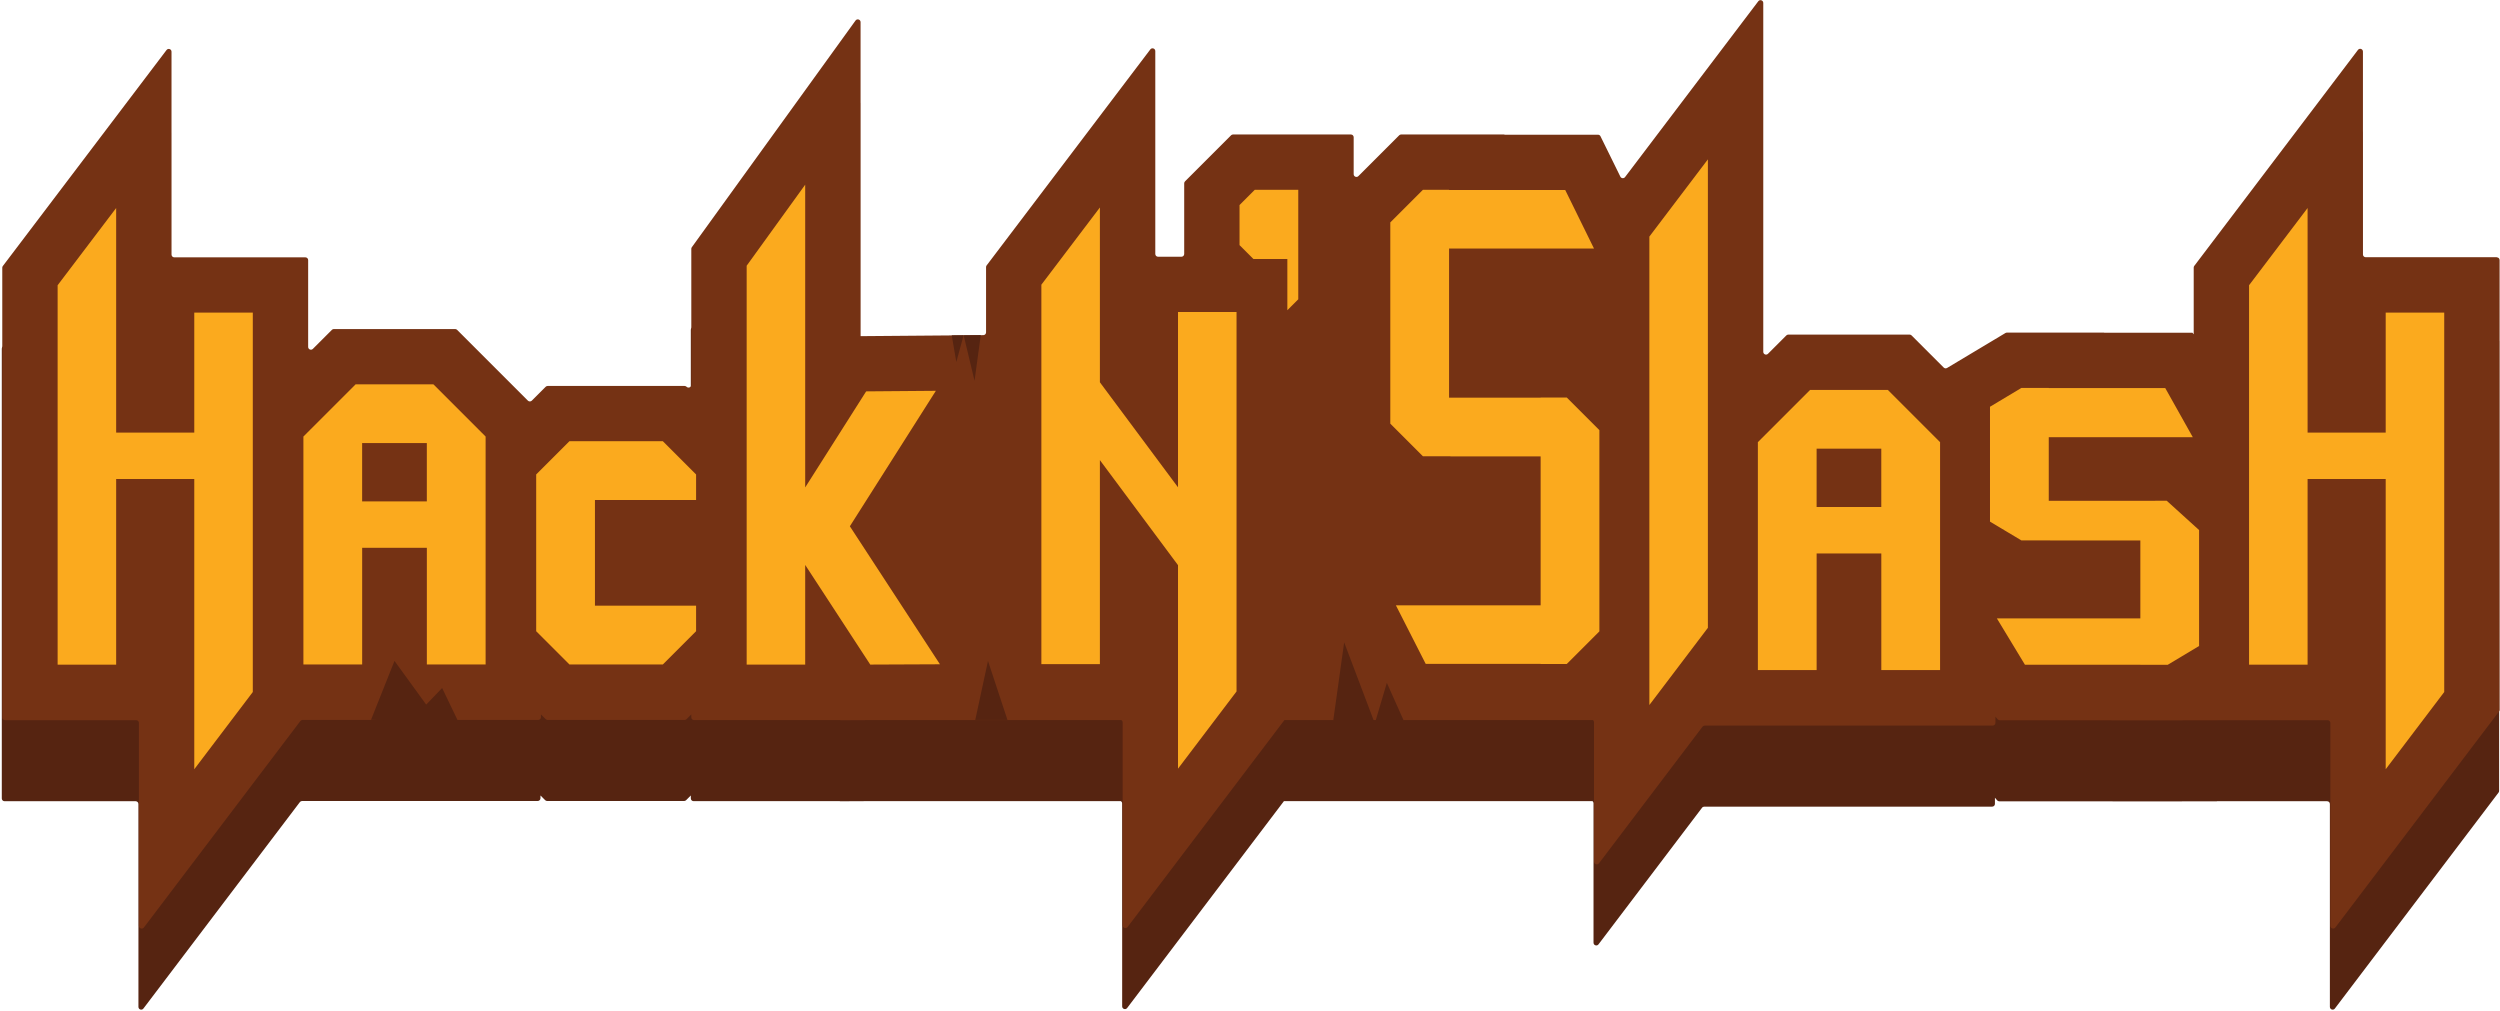 <svg width="1076" height="435" viewBox="0 0 1076 435" fill="none" xmlns="http://www.w3.org/2000/svg">
<path d="M1074.42 145.6H1017.99C1017.33 145.6 1016.8 145.07 1016.8 144.41V57.09C1016.8 55.95 1015.35 55.46 1014.66 56.37L980.86 100.97L948.021 144.3L944.2 149.34C944.04 149.55 943.96 149.8 943.96 150.06V178.76L943.421 178.11H905.401V178.05H863.541C863.321 178.05 863.111 178.11 862.931 178.22L858.47 180.89L842.19 190.64L837.811 193.26C837.341 193.54 836.74 193.47 836.36 193.08L828.041 184.76L822.531 179.25C822.311 179.03 822 178.9 821.69 178.9H769.48C769.16 178.9 768.86 179.03 768.641 179.25L763.13 184.76L760.73 187.16C759.98 187.91 758.7 187.38 758.7 186.32V36.15C758.7 35.01 757.251 34.52 756.561 35.43L722.76 80.03L699.21 111.11C698.67 111.82 697.58 111.71 697.19 110.92L693.811 104.05L688.641 93.54C688.44 93.13 688.03 92.87 687.57 92.87H647.301V92.77H602.85C602.53 92.77 602.23 92.9 602.01 93.12L596.5 98.63L584.441 110.69C583.691 111.44 582.411 110.91 582.411 109.85V93.96C582.411 93.3 581.88 92.77 581.22 92.77H530.49C530.17 92.77 529.87 92.9 529.651 93.12L524.141 98.63L515.331 107.44L509.821 112.95C509.601 113.17 509.47 113.48 509.47 113.79V144.2C509.47 144.86 508.941 145.39 508.281 145.39H498.22C497.56 145.39 497.031 144.86 497.031 144.2V56.88C497.031 55.74 495.581 55.25 494.891 56.16L461.091 100.76L428.251 144.09L424.431 149.13C424.271 149.34 424.191 149.59 424.191 149.85V177.95C424.191 178.6 423.661 179.13 423.011 179.14L409.431 179.25L370.321 179.57H370.181V102.59V44.42C370.181 43.27 368.701 42.79 368.021 43.72L333.961 90.88L301.121 136.35L297.561 141.28C297.411 141.48 297.331 141.73 297.331 141.98V200.52C297.331 201.58 296.051 202.11 295.301 201.36C295.081 201.14 294.771 201.01 294.461 201.01H235.491C235.171 201.01 234.871 201.14 234.651 201.36L229.141 206.87L228.681 207.33C228.221 207.79 227.461 207.79 227.001 207.33L226.761 207.09L202.04 182.37L196.531 176.86C196.311 176.64 196.001 176.51 195.691 176.51H143.48C143.16 176.51 142.861 176.64 142.641 176.86L137.131 182.37L134.451 185.05C133.701 185.8 132.421 185.27 132.421 184.21V146.84C132.421 146.18 131.891 145.65 131.23 145.65H74.8C74.141 145.65 73.611 145.12 73.611 144.46V57.14C73.611 56 72.16 55.51 71.471 56.42L37.67 101.02L4.831 144.35L1.011 149.39C0.851 149.6 0.771 149.85 0.771 150.11V343.66C0.771 344.32 1.301 344.85 1.961 344.85H58.391C59.05 344.85 59.581 345.38 59.581 346.04V433.36C59.581 434.5 61.031 434.99 61.721 434.08L95.52 389.48L128.361 346.15L129.071 345.22C129.301 344.92 129.651 344.75 130.021 344.75H231.431C232.091 344.75 232.621 344.22 232.621 343.56V342.37L234.651 344.4C234.871 344.62 235.181 344.75 235.491 344.75H294.461C294.781 344.75 295.081 344.62 295.301 344.4L297.331 342.37V343.63C297.331 344.29 297.861 344.82 298.521 344.82H361.461L361.491 344.87L372.321 344.82H482.421C482.75 345.03 482.98 345.38 482.98 345.81V433.13C482.98 434.27 484.431 434.76 485.121 433.85L518.921 389.25L551.76 345.92L552.6 344.82H685.44C685.69 345.04 685.85 345.35 685.85 345.7V405.73C685.85 406.87 687.3 407.36 687.99 406.45L721.791 361.85L732.561 347.65C732.791 347.35 733.141 347.18 733.51 347.18H857.431C858.091 347.18 858.62 346.65 858.62 345.99V343.34L859.58 344.47C859.81 344.74 860.141 344.89 860.49 344.89H897.181L917.181 344.92H939.1L939.151 344.89H954.161V344.85H1001.59C1002.25 344.85 1002.78 345.38 1002.78 346.04V433.36C1002.78 434.5 1004.23 434.99 1004.92 434.08L1038.72 389.48L1071.56 346.15L1075.38 341.11C1075.54 340.9 1075.62 340.65 1075.62 340.39V146.84C1075.62 146.18 1075.09 145.65 1074.43 145.65L1074.42 145.6Z" fill="#562411"/>
<path d="M1074.63 110.71H1018.2C1017.54 110.71 1017.01 110.18 1017.01 109.52V22.2C1017.01 21.06 1015.56 20.57 1014.87 21.48L981.07 66.08L948.23 109.41L944.411 114.45C944.251 114.66 944.171 114.91 944.171 115.17V143.87L943.63 143.22H905.61V143.16H863.75C863.531 143.16 863.32 143.22 863.141 143.33L858.681 146L842.401 155.75L838.021 158.37C837.551 158.65 836.95 158.58 836.57 158.19L828.25 149.87L822.74 144.36C822.521 144.14 822.211 144.01 821.901 144.01H769.69C769.37 144.01 769.07 144.14 768.85 144.36L763.34 149.87L760.94 152.27C760.19 153.02 758.911 152.49 758.911 151.43V1.26C758.911 0.12 757.461 -0.37 756.771 0.54L722.97 45.14L699.421 76.22C698.881 76.93 697.791 76.82 697.401 76.03L694.021 69.16L688.85 58.65C688.65 58.24 688.241 57.98 687.781 57.98H647.51V57.88H603.061C602.741 57.88 602.44 58.01 602.22 58.23L596.71 63.74L584.651 75.8C583.901 76.55 582.62 76.02 582.62 74.96V59.07C582.62 58.41 582.09 57.88 581.43 57.88H530.7C530.38 57.88 530.08 58.01 529.86 58.23L524.35 63.74L515.54 72.55L510.03 78.06C509.81 78.28 509.68 78.59 509.68 78.9V109.31C509.68 109.97 509.15 110.5 508.49 110.5H498.43C497.77 110.5 497.24 109.97 497.24 109.31V21.99C497.24 20.85 495.79 20.36 495.1 21.27L461.3 65.87L428.46 109.2L424.64 114.24C424.48 114.45 424.4 114.7 424.4 114.96V143.06C424.4 143.71 423.87 144.24 423.22 144.25L409.64 144.36L370.53 144.68H370.39V67.7V9.53C370.39 8.38 368.91 7.9 368.23 8.83L334.17 55.99L301.33 101.46L297.77 106.39C297.62 106.59 297.54 106.84 297.54 107.09V165.63C297.54 166.69 296.26 167.22 295.51 166.47C295.29 166.25 294.98 166.12 294.67 166.12H235.7C235.38 166.12 235.08 166.25 234.86 166.47L229.35 171.98L228.89 172.44C228.43 172.9 227.67 172.9 227.21 172.44L226.97 172.2L202.25 147.48L196.74 141.97C196.52 141.75 196.21 141.62 195.9 141.62H143.69C143.37 141.62 143.07 141.75 142.85 141.97L137.34 147.48L134.66 150.16C133.91 150.91 132.63 150.38 132.63 149.32V111.95C132.63 111.29 132.1 110.76 131.44 110.76H75.01C74.35 110.76 73.82 110.23 73.82 109.57V22.25C73.82 21.11 72.371 20.62 71.68 21.53L37.88 66.13L5.04 109.46L1.22 114.5C1.06 114.71 0.98 114.96 0.98 115.22V308.77C0.98 309.43 1.51 309.96 2.17 309.96H58.6C59.261 309.96 59.791 310.49 59.791 311.15V398.47C59.791 399.61 61.24 400.1 61.931 399.19L95.73 354.59L128.57 311.26L129.28 310.33C129.51 310.03 129.86 309.86 130.23 309.86H231.64C232.3 309.86 232.83 309.33 232.83 308.67V307.48L234.86 309.51C235.08 309.73 235.39 309.86 235.7 309.86H294.67C294.99 309.86 295.29 309.73 295.51 309.51L297.54 307.48V308.74C297.54 309.4 298.07 309.93 298.73 309.93H361.67L361.7 309.98L372.53 309.93H482.63C482.96 310.14 483.19 310.49 483.19 310.92V398.24C483.19 399.38 484.64 399.87 485.33 398.96L519.13 354.36L551.97 311.03L552.81 309.93H685.651C685.901 310.15 686.061 310.46 686.061 310.81V370.84C686.061 371.98 687.51 372.47 688.2 371.56L722 326.96L732.771 312.76C733 312.46 733.35 312.29 733.72 312.29H857.641C858.3 312.29 858.83 311.76 858.83 311.1V308.45L859.791 309.58C860.021 309.85 860.35 310 860.7 310H897.391L917.391 310.03H939.311L939.36 310H954.37V309.96H1001.8C1002.46 309.96 1002.99 310.49 1002.99 311.15V398.47C1002.99 399.61 1004.44 400.1 1005.13 399.19L1038.93 354.59L1071.77 311.26L1075.59 306.22C1075.75 306.01 1075.83 305.76 1075.83 305.5V111.95C1075.83 111.29 1075.3 110.76 1074.64 110.76L1074.63 110.71Z" fill="#753214"/>
<path d="M79.79 130.71V182.36H53.821V78.15L20.98 121.48V289.9H53.821V210H79.79V342.46L112.63 299.13V130.71H79.79Z" fill="#FBAA1E" stroke="#753214" stroke-width="7.65" stroke-miterlimit="10"/>
<path d="M188.101 161.58H151.481L126.761 186.3V289.8H159.701V239.61H179.891V289.8H212.831V186.3L188.111 161.58H188.101ZM179.881 211.97H159.691V194.52H179.881V211.97Z" fill="#FBAA1E" stroke="#753214" stroke-width="7.65" stroke-miterlimit="10"/>
<path d="M303.421 219.02V202.62L286.881 186.08H243.491L227.021 202.55H226.951V256.86V273.26L243.491 289.8H286.881L303.421 273.26V256.86H259.891V219.02H303.421Z" fill="#FBAA1E" stroke="#753214" stroke-width="7.65" stroke-miterlimit="10"/>
<path d="M411.601 289.7L370.331 226.48L409.791 164.32L370.681 164.64L350.381 196.62V67.66L317.541 113.13V289.87H350.381V256L372.491 289.87L411.601 289.7Z" fill="#FBAA1E" stroke="#753214" stroke-width="7.65" stroke-miterlimit="10"/>
<path d="M503.19 130.47V198.18L477.22 163.27V77.92L444.38 121.25V289.67H477.22V209.59L503.19 244.51V342.22L536.03 298.89V130.47H503.19Z" fill="#FBAA1E" stroke="#753214" stroke-width="7.65" stroke-miterlimit="10"/>
<path d="M562.6 77.86H538.47L529.67 86.66V107.08L537.89 115.31H550.25V142.75L562.6 130.4V77.86Z" fill="#FBAA1E" stroke="#753214" stroke-width="7.65" stroke-miterlimit="10"/>
<path d="M659.261 167.26V167.32H627.501V167.26V110.8H692.201L676.061 77.96H627.501V77.86H610.841L594.561 94.14V183.92L610.841 200.2H620.44V200.26H659.261V256.72H594.561L611.281 289.56H659.261V289.61H675.921L675.971 289.56H676.241V289.29L692.201 273.33V183.54L675.921 167.26H659.261Z" fill="#FBAA1E" stroke="#753214" stroke-width="7.65" stroke-miterlimit="10"/>
<path d="M706.061 100.54V103.07V268.95V314.82L738.901 271.49V268.95V103.07V57.21L706.061 100.54Z" fill="#FBAA1E" stroke="#753214" stroke-width="7.65" stroke-miterlimit="10"/>
<path d="M814.101 164H777.481L752.761 188.72V292.22H785.701V242.03H805.891V292.22H838.831V188.72L814.111 164H814.101ZM805.881 214.39H785.691V196.94H805.881V214.39Z" fill="#FBAA1E" stroke="#753214" stroke-width="7.65" stroke-miterlimit="10"/>
<path d="M917.38 211.73H885.61V211.69V191.99H950.31L934.17 163.21H885.61V163.14H868.95L852.67 172.9V226.67L868.95 236.42H878.55V236.45H917.38V262.34H852.67L869.39 289.94H917.38V289.96H934.03L934.08 289.94H934.35V289.77L950.31 280.21V226.44L934.03 211.69L917.38 211.73Z" fill="#FBAA1E" stroke="#753214" stroke-width="7.65" stroke-miterlimit="10"/>
<path d="M1022.98 130.71V182.36H997.01V78.15L964.17 121.48V289.9H997.01V210H1022.98V342.46L1055.82 299.13V130.71H1022.98Z" fill="#FBAA1E" stroke="#753214" stroke-width="7.65" stroke-miterlimit="10"/>
<path d="M419.75 309.87L425.23 284.45L433.62 309.87H419.75Z" fill="#562411"/>
<path d="M573.86 309.87L578.53 276.46L591.72 311.34L596.9 293.9L604.04 309.87L582.91 319.04L573.86 309.87Z" fill="#562411"/>
<path d="M409.621 144.32L411.601 155.81L414.751 144.28L419.441 163.89L422.131 144.22L409.621 144.32Z" fill="#562411"/>
<path d="M159.69 309.8L169.79 284.45L183.44 303.26L190.29 296.11L197.44 311L159.69 309.8Z" fill="#562411"/>
</svg>
